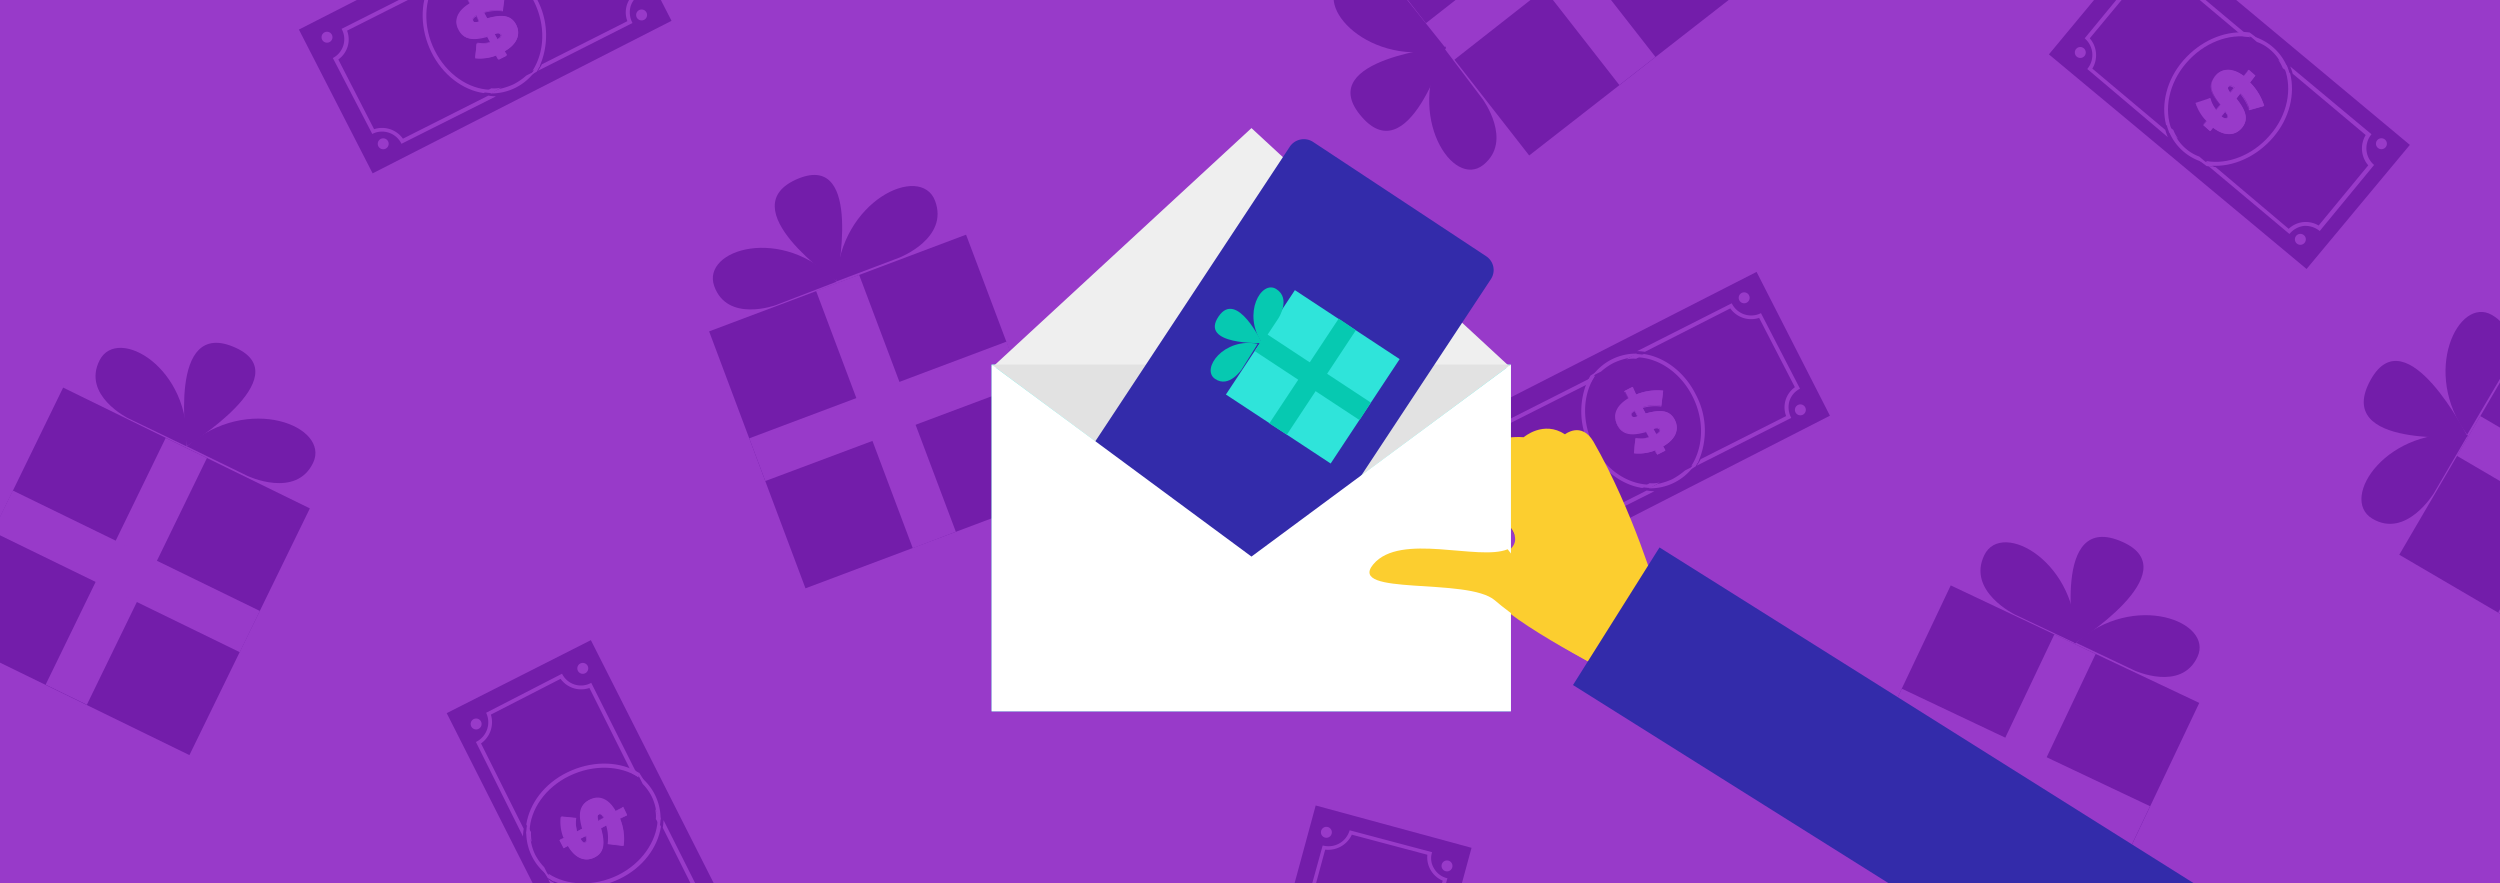 <svg id="Layer_1" data-name="Layer 1" xmlns="http://www.w3.org/2000/svg" xmlns:xlink="http://www.w3.org/1999/xlink" viewBox="0 0 685 242"><defs><style>.cls-1{fill:none;}.cls-2{clip-path:url(#clip-path);}.cls-3{fill:#983ac9;}.cls-4{fill:#731daa;}.cls-5{fill:#fcce2f;}.cls-6{fill:#2fe4da;}.cls-7{fill:#efefef;}.cls-8{fill:#e2e2e2;}.cls-9{fill:#332baa;}.cls-10{fill:#06c9b1;}.cls-11{fill:#fff;}</style><clipPath id="clip-path"><rect class="cls-1" width="685" height="242"/></clipPath></defs><title>CR-Money-Inlinehero-dont-feel-bad-gift-card-1218</title><g class="cls-2"><g id="Mask"><rect class="cls-3" width="685" height="242"/></g><g id="refer-a-friend-01"><polygon class="cls-4" points="184 5.7 102.1 47.5 81.9 8.1 163.8 -33.7 184 5.7"/><path id="Path" class="cls-1" d="M141.5,23a13.3,13.3,0,0,0,3.5-2l-7.7,3.1A25.77,25.77,0,0,0,141.5,23Z"/><path class="cls-1" d="M118.3,14.8a20.83,20.83,0,0,1-.5-18.5L95.1,8.2a7,7,0,0,1-2.4,7.9l9.6,19.1a6.78,6.78,0,0,1,7.7,2.6L132.7,26C127,25.2,121.4,21.1,118.3,14.8Z"/><path class="cls-1" d="M147.1-.6a20.83,20.83,0,0,1,.5,18.5L170.4,6.1a7,7,0,0,1,2.4-7.9l-9.6-19.1a6.69,6.69,0,0,1-7.7-2.7L132.7-11.7C138.4-10.9,144-6.8,147.1-.6Z"/><path class="cls-3" d="M156.6-23.7a7,7,0,0,0,7.9,2.6l9.8,19a6.74,6.74,0,0,0-2.4,7.9L148.5,17.6a17.39,17.39,0,0,1-1.1,1.8L173.3,6.3l-.1-.2a6.14,6.14,0,0,1-.4-4.4,5.75,5.75,0,0,1,2.9-3.4L165.1-22.4a5.91,5.91,0,0,1-7.9-2.5l-.1-.2L131.2-12a14.92,14.92,0,0,1,2.1.2Z"/><path class="cls-3" d="M91.2,15.9,102,36.7a5.91,5.91,0,0,1,7.9,2.5l.1.2,25.9-13a14.92,14.92,0,0,1-2.1-.2L110.4,38a7,7,0,0,0-7.9-2.6L92.7,16.3a6.74,6.74,0,0,0,2.4-7.9L118.5-3.4a17.39,17.39,0,0,1,1.1-1.8L93.6,7.9l.1.2A5.82,5.82,0,0,1,91.2,15.9Z"/><path class="cls-3" d="M146.3.4c3.3,6.6,2.9,13.9-.4,19l1.8-.9a21,21,0,0,0-.5-18.6c-3.1-6.3-8.7-10.4-14.3-11.2l-1.8.9C137.1-10.1,143.1-6.1,146.3.4Z"/><path class="cls-3" d="M119.1,13.8c-3.3-6.6-2.9-13.9.4-19l-1.8.9c-2.6,5.3-2.6,12.3.5,18.6s8.7,10.4,14.3,11.2l1.8-.9C128.4,24.4,122.4,20.4,119.1,13.8Z"/><path class="cls-3" d="M140.7,23.1a18.71,18.71,0,0,1-4,1.3l-2.4,1.2a14.76,14.76,0,0,0,12.3-6.1l-2.4,1.2A16.72,16.72,0,0,1,140.7,23.1Z"/><path class="cls-3" d="M146.5,18.8a8,8,0,0,1-1.5,2.1l2.1-1.3a15.11,15.11,0,0,0,.9-1.8Z"/><path class="cls-3" d="M134.6,24.2l-1.9,1.1a14.92,14.92,0,0,0,2.1.2l2.5-1.5A8.22,8.22,0,0,1,134.6,24.2Z"/><circle id="Oval" class="cls-3" cx="175.8" cy="4.1" r="1.5"/><circle class="cls-3" cx="105" cy="39.4" r="1.5"/><circle class="cls-3" cx="89.6" cy="10.2" r="1.5"/><path id="Shape" class="cls-3" d="M130.8-.1a15.57,15.57,0,0,1,7.4-1.1l-.5,4.1a11.44,11.44,0,0,0-5.2.5l.9,1.7c4-1.1,6.6-1,8,1.7h0c1.3,2.5.4,5.3-3.2,7.3l.6,1.2-2.2,1.1-.6-1.2a12.61,12.61,0,0,1-5.8.8l.4-4.1a7.79,7.79,0,0,0,3.7-.3l-.9-1.7c-3.8,1.1-6.4,1-7.8-1.8h0c-1.4-2.7-.1-5.3,3.1-7.2l-1-2,2.2-1.1Zm5.5,10.9c1-.5,1.2-1,1-1.4h0c-.2-.4-.7-.5-1.8-.2Zm-6.8-5.1h0c.2.4.6.5,1.8.2l-.8-1.7C129.6,4.8,129.3,5.2,129.5,5.7Z"/><path class="cls-3" d="M127.6-1l2.1-1.1h.1a.1.1,0,0,1,.1.1l1,1.9a15.11,15.11,0,0,1,7.3-1h.1V-1l-.5,4a.1.1,0,0,1-.1.1,12,12,0,0,0-5,.4l.8,1.5c3.7-1,6.4-1.1,7.9,1.7h0c1.4,2.7.2,5.4-3.1,7.3l.6,1v.1l-2.1,1.1h-.1l-.6-1.1a12,12,0,0,1-5.6.8.1.1,0,0,1-.1-.1l.4-4v-.1h.1a8.3,8.3,0,0,0,3.5-.2l-.8-1.4c-3.6,1-6.3,1-7.8-1.8h0c-1.3-2.6-.2-5.2,3-7.2l-1-1.9a.1.1,0,0,1-.1-.1S127.5-1,127.6-1Zm2.1-.8-2,1,1,1.9v.1c-3.2,1.9-4.3,4.4-3,6.9h0c1.4,2.7,4,2.7,7.6,1.7a.1.1,0,0,1,.1.1l.9,1.6v.1a.1.1,0,0,1-.1.1,11,11,0,0,1-3.6.3l-.4,3.8a11.37,11.37,0,0,0,5.5-.8c.1,0,.1,0,.1.1l.6,1.1,2-1-.6-1v-.1l.1-.1c3.3-1.8,4.5-4.5,3.1-7h0c-1.2-2.3-3.4-2.8-7.7-1.6-.1,0-.1,0-.1-.1l-.9-1.7V3.5l.1-.1a12.52,12.52,0,0,1,5.1-.5L138-1A14.94,14.94,0,0,0,130.8.1h-.1Zm.7,6.1h0c.1,0,.1,0,.1.1l.9,1.6v.1l-.1.1c-1.1.3-1.6.3-1.9-.2h0c-.2-.7.1-1.2,1-1.7Zm.8,1.6-.7-1.4c-1.1.6-.9,1.1-.8,1.2h0c.1.4.4.5,1.5.2Zm4.2,3.2h0c1.2-.3,1.7-.3,1.9.2h0c.2.3.2.9-1,1.6h-.1l-.1-.1-.8-1.6a.1.1,0,0,1,.1-.1Zm.9,1.6c.7-.4,1-.9.8-1.2h0c-.2-.3-.5-.5-1.6-.1Z"/><polygon class="cls-4" points="501.4 113.9 419.6 155.7 399.4 116.3 481.3 74.5 501.4 113.9"/><path id="Path-2" data-name="Path" class="cls-1" d="M459,131.2a13.3,13.3,0,0,0,3.5-2l-7.7,3.1A18.49,18.49,0,0,0,459,131.2Z"/><path class="cls-1" d="M435.7,123a20.83,20.83,0,0,1-.5-18.5l-22.7,11.8a7,7,0,0,1-2.4,7.9l9.6,19.1a6.78,6.78,0,0,1,7.7,2.6l22.7-11.8C444.5,133.4,438.9,129.3,435.7,123Z"/><path class="cls-1" d="M464.6,107.6a20.83,20.83,0,0,1,.5,18.5l22.8-11.8a7,7,0,0,1,2.4-7.9l-9.6-19.1a6.69,6.69,0,0,1-7.7-2.7L450.3,96.4C455.9,97.3,461.5,101.4,464.6,107.6Z"/><path class="cls-1" d="M441.4,99.5a13.3,13.3,0,0,0-3.5,2l7.7-3.1a18.49,18.49,0,0,0-4.2,1.1Z"/><path class="cls-3" d="M474.1,84.5a7,7,0,0,0,7.9,2.6l9.8,19a6.74,6.74,0,0,0-2.4,7.9L466,125.8a17.39,17.39,0,0,1-1.1,1.8l25.9-13.1-.1-.2a6.14,6.14,0,0,1-.4-4.4,5.75,5.75,0,0,1,2.9-3.4L482.5,85.8a5.91,5.91,0,0,1-7.9-2.5l-.1-.2L448.6,96.2a14.92,14.92,0,0,1,2.1.2Z"/><path class="cls-3" d="M408.6,124.1l10.8,20.8a5.91,5.91,0,0,1,7.9,2.5l.1.2,25.9-13a14.92,14.92,0,0,1-2.1-.2l-23.4,11.8a7,7,0,0,0-7.9-2.6l-9.8-19.1a6.74,6.74,0,0,0,2.4-7.9l23.4-11.8A17.39,17.39,0,0,1,437,103l-25.9,13.1.1.2A5.86,5.86,0,0,1,408.6,124.1Z"/><path class="cls-3" d="M463.8,108.7c3.3,6.6,2.9,13.9-.4,19l1.8-.9a21,21,0,0,0-.5-18.6c-3.1-6.3-8.7-10.4-14.3-11.2l-1.8.9C454.5,98.1,460.5,102.1,463.8,108.7Z"/><path class="cls-3" d="M436.6,122c-3.3-6.6-2.9-13.9.4-19l-1.8.9a21,21,0,0,0,.5,18.6c3.1,6.3,8.7,10.4,14.3,11.2l1.8-.9C445.8,132.6,439.8,128.6,436.6,122Z"/><path class="cls-3" d="M442.2,99.4a18.71,18.71,0,0,1,4-1.3l2.4-1.2a14.76,14.76,0,0,0-12.3,6.1l2.4-1.2A16.72,16.72,0,0,1,442.2,99.4Z"/><path class="cls-3" d="M458.2,131.3a18.71,18.71,0,0,1-4,1.3l-2.4,1.2a14.76,14.76,0,0,0,12.3-6.1l-2.4,1.2A19.8,19.8,0,0,1,458.2,131.3Z"/><path class="cls-3" d="M448.3,98.3l1.9-1.1a14.92,14.92,0,0,0-2.1-.2l-2.5,1.5a8.22,8.22,0,0,1,2.7-.2Z"/><path class="cls-3" d="M436.4,103.7a8,8,0,0,1,1.5-2.1l-2.1,1.3a15.11,15.11,0,0,0-.9,1.8Z"/><path class="cls-3" d="M464,127a8,8,0,0,1-1.5,2.1l2.1-1.3a15.11,15.11,0,0,0,.9-1.8Z"/><path class="cls-3" d="M452,132.4l-1.9,1.1a14.92,14.92,0,0,0,2.1.2l2.5-1.5A7.82,7.82,0,0,1,452,132.4Z"/><circle id="Oval-2" data-name="Oval" class="cls-3" cx="493.3" cy="112.3" r="1.5"/><circle class="cls-3" cx="477.9" cy="81.6" r="1.5"/><circle class="cls-3" cx="422.5" cy="147.6" r="1.5"/><circle class="cls-3" cx="407.1" cy="118.4" r="1.5"/><path id="Shape-2" data-name="Shape" class="cls-3" d="M448.3,108.1a15.57,15.57,0,0,1,7.4-1.1l-.5,4.1a11.44,11.44,0,0,0-5.2.5l.9,1.7c4-1.1,6.6-1,8,1.7h0c1.3,2.5.4,5.3-3.2,7.3l.6,1.2-2.2,1.1-.6-1.2a12.61,12.61,0,0,1-5.8.8l.4-4.1a7.79,7.79,0,0,0,3.7-.3l-.9-1.7c-3.8,1.1-6.4,1-7.8-1.8h0c-1.4-2.7-.1-5.3,3.1-7.2l-1-2,2.2-1.1Zm5.5,10.9c1-.5,1.2-1,1-1.4h0c-.2-.4-.7-.5-1.8-.2Zm-6.8-5.1h0c.2.4.6.5,1.8.2l-.9-1.6C447,113,446.8,113.4,447,113.9Z"/><path class="cls-3" d="M445,107.2l2.1-1.1h.1a.1.1,0,0,1,.1.1l1,1.9a15.11,15.11,0,0,1,7.3-1h.1v.1l-.5,4.1a.1.1,0,0,1-.1.1,12,12,0,0,0-5,.4l.8,1.5c3.7-1,6.4-1.1,7.9,1.7h0c1.4,2.7.2,5.4-3.1,7.3l.6,1v.1l-2.1,1.1h-.1l-.6-1.1a12,12,0,0,1-5.6.8.1.1,0,0,1-.1-.1l.4-4V120h.1a8.3,8.3,0,0,0,3.5-.2l-.8-1.4c-3.6,1-6.3,1-7.8-1.8h0c-1.3-2.6-.2-5.2,3-7.2l-1-1.9a.1.1,0,0,1-.1-.1Zm2.2-.8-2,1,1,1.9v.1c-3.2,1.9-4.3,4.4-3,6.9h0c1.4,2.7,4,2.7,7.6,1.7a.1.1,0,0,1,.1.1l.9,1.6v.1a.1.1,0,0,1-.1.1,11,11,0,0,1-3.6.3l-.4,3.8a11.37,11.37,0,0,0,5.5-.8c.1,0,.1,0,.1.1l.6,1.1,2-1-.6-1v-.1l.1-.1c3.3-1.8,4.5-4.5,3.1-7h0c-1.2-2.3-3.4-2.8-7.7-1.6-.1,0-.1,0-.1-.1l-.9-1.7v-.1l.1-.1a12.52,12.52,0,0,1,5.1-.5l.5-3.9a14.94,14.94,0,0,0-7.2,1.1h-.1Zm.7,6.1h0c.1,0,.1,0,.1.1l.9,1.6v.1l-.1.1c-1.1.3-1.6.3-1.9-.2h0c-.2-.7.1-1.2,1-1.7Zm.7,1.6-.7-1.4c-1.1.6-.9,1.1-.8,1.2h0c.2.4.5.5,1.5.2Zm4.2,3.2h0c1.2-.3,1.7-.3,1.9.2h0c.2.3.2.9-1,1.6h-.1l-.1-.1-.8-1.6a.1.1,0,0,1,.1-.1Zm1,1.6c.7-.4,1-.9.8-1.2h0c-.2-.3-.5-.5-1.6-.1Z"/><polygon class="cls-4" points="632 73.7 561.4 14.9 589.7 -19.2 660.3 39.7 632 73.7"/><path id="Path-3" data-name="Path" class="cls-1" d="M599.4,41.5a18.5,18.5,0,0,0,3.2,2.5l-5.8-5.9A17,17,0,0,0,599.4,41.5Z"/><path class="cls-1" d="M597.7,16.9a20.5,20.5,0,0,1,16.8-7.7L594.7-7a7,7,0,0,1-8.2.9L572.7,10.2a6.78,6.78,0,0,1,.6,8.1l19.8,16.3C591.7,29,593.2,22.3,597.7,16.9Z"/><path class="cls-1" d="M623.2,37.4a20.5,20.5,0,0,1-16.8,7.7l19.8,16.3a7,7,0,0,1,8.2-.9l13.8-16.3a6.78,6.78,0,0,1-.6-8.1L627.8,19.8C629.3,25.3,627.8,32,623.2,37.4Z"/><path class="cls-1" d="M621.6,12.9a14.09,14.09,0,0,0-3.2-2.4l5.8,5.9a13.3,13.3,0,0,0-2.6-3.5Z"/><path class="cls-3" d="M648.2,37a7.08,7.08,0,0,0,.7,8.3L635.3,61.8a6.79,6.79,0,0,0-8.2.9l-20-16.9-2-.3,22.2,18.6.1-.1a6.06,6.06,0,0,1,3.9-2.1,6.2,6.2,0,0,1,4.3,1.4l14.9-18.1a6,6,0,0,1-.8-8.3l.1-.1L627.5,18.2a11.76,11.76,0,0,1,.7,2Z"/><path class="cls-3" d="M586.1-7.6,571.2,10.5a6,6,0,0,1,.8,8.3l-.1.1L594,37.6a11.76,11.76,0,0,1-.7-2l-20-16.8a7.08,7.08,0,0,0-.7-8.3L586.3-6a6.79,6.79,0,0,0,8.2-.9l20,16.8,2,.3L594.3-8.4l-.1.1A5.72,5.72,0,0,1,586.1-7.6Z"/><path class="cls-3" d="M622,37c-4.8,5.6-11.7,8.2-17.6,7.1l1.5,1.3c5.9.4,12.3-2.4,16.9-7.7s6.1-12,4.7-17.6L626,18.8C628.1,24.4,626.8,31.5,622,37Z"/><path class="cls-3" d="M599,17.3c4.8-5.6,11.7-8.2,17.6-7.1l-1.5-1.3c-5.9-.4-12.3,2.4-16.9,7.7s-6.1,12-4.7,17.6l1.5,1.3C592.9,30,594.2,22.9,599,17.3Z"/><path class="cls-3" d="M622,13.6a11.8,11.8,0,0,1,2.7,3.2l2.1,1.8a14.53,14.53,0,0,0-10.5-8.9l2.1,1.8A11,11,0,0,1,622,13.6Z"/><path class="cls-3" d="M599,40.8a11.8,11.8,0,0,1-2.7-3.2l-2.1-1.8a14.53,14.53,0,0,0,10.5,8.9l-2.1-1.8A11.75,11.75,0,0,1,599,40.8Z"/><path class="cls-3" d="M625.5,18.7l1.8,1.3a11.76,11.76,0,0,0-.7-2l-2.4-1.7a14.14,14.14,0,0,1,1.3,2.4Z"/><path class="cls-3" d="M615.8,9.9a23.81,23.81,0,0,1,2.6.5l-2-1.5c-.7-.1-1.3-.1-2-.2Z"/><path class="cls-3" d="M605.2,44.5a23.81,23.81,0,0,1-2.6-.5l2,1.5c.7.1,1.3.1,2,.2Z"/><path class="cls-3" d="M595.5,35.6l-1.8-1.3a11.76,11.76,0,0,0,.7,2l2.4,1.7A9.21,9.21,0,0,1,595.5,35.6Z"/><circle id="Oval-3" data-name="Oval" class="cls-3" cx="630.3" cy="65.58" r="1.5"/><circle class="cls-3" cx="652.51" cy="39.38" r="1.5"/><circle class="cls-3" cx="570" cy="14.38" r="1.5"/><path id="Shape-3" data-name="Shape" class="cls-3" d="M616.5,22.6a16.27,16.27,0,0,1,3.9,6.4l-4,1.1a11.49,11.49,0,0,0-2.5-4.6L612.7,27c2.6,3.3,3.5,5.7,1.6,8h0c-1.8,2.2-4.7,2.5-8-.1l-.8,1-1.8-1.6.9-1.1a12.19,12.19,0,0,1-3-5l3.9-1.3a8.67,8.67,0,0,0,1.7,3.3l1.2-1.5c-2.5-3.1-3.4-5.5-1.4-7.9h0c1.9-2.3,4.9-2.2,7.8,0l1.4-1.7,1.8,1.6Zm-7.9,9.3c.9.7,1.4.7,1.7.4h0c.3-.4.2-.8-.6-1.8Zm2-8.2h0c-.3.4-.2.8.5,1.7l1.2-1.4C611.4,23.3,610.9,23.3,610.6,23.7Z"/><path class="cls-3" d="M616,19.2l1.8,1.5v.2l-1.3,1.7a14.65,14.65,0,0,1,3.8,6.3V29l-.1.1-3.9,1.1c-.1,0-.1,0-.1-.1a12.62,12.62,0,0,0-2.4-4.4l-1,1.3c2.4,3,3.5,5.5,1.5,8h0c-1.9,2.3-4.9,2.3-7.9,0l-.7.9h-.1l-1.8-1.6v-.2l.8-1a11.64,11.64,0,0,1-2.9-4.9c0-.1,0-.1.1-.1l3.8-1.2h.1V27a7.67,7.67,0,0,0,1.6,3.1l1-1.3c-2.3-2.9-3.4-5.4-1.4-7.9h0c1.8-2.2,4.7-2.3,7.8-.1l1.3-1.6c0-.1,0-.1.1-.2S615.9,19.2,616,19.2Zm1.5,1.7-1.7-1.4-1.3,1.6h-.1c-3-2.2-5.8-2.2-7.6,0h0c-2,2.4-.9,4.7,1.4,7.6v.1L607,30.2h-.2a8.76,8.76,0,0,1-1.6-3.2l-3.6,1.2a13.16,13.16,0,0,0,2.9,4.8v.1l-.8,1,1.7,1.4.7-.9h.2c3,2.3,5.9,2.3,7.7.1h0c1.7-2.1,1.2-4.2-1.6-7.7v-.1l1.2-1.5h.2a10.91,10.91,0,0,1,2.4,4.5l3.7-1.1a15.33,15.33,0,0,0-3.8-6.2v-.1Zm-5.3,3h0v.2L611,25.5h-.2c-.8-.9-.9-1.4-.5-1.8h0c.5-.5,1.1-.4,1.9.2ZM611,25.3l1-1.2c-1-.7-1.3-.4-1.4-.3h0c-.2.3-.2.6.4,1.5Zm-1.3,5.1h0c.8.9.9,1.4.6,1.9h0c-.2.3-.7.6-1.8-.3v-.2l1.2-1.4c-.1-.1,0-.1,0,0,0-.1.1-.1,0,0Zm-1,1.5q1,.75,1.5.3h0c.2-.3.2-.6-.5-1.5Z"/><polygon class="cls-4" points="403.2 232.3 379.1 321 336.4 309.4 360.5 220.7 403.2 232.3"/><path class="cls-1" d="M373.8,255.4c6.8,1.9,11.9,6.6,14,12.1l6.5-24.8a7.22,7.22,0,0,1-4.3-7.1l-20.5-5.7a6.65,6.65,0,0,1-7.1,3.9l-6.5,24.8C360.3,254.9,367.1,253.5,373.8,255.4Z"/><path class="cls-3" d="M363.1,232.8a7.13,7.13,0,0,0,7.3-4.1l20.7,5.5a6.92,6.92,0,0,0,4.2,7.1l-7,25.2c.2.6.4,1.3.6,2l7.7-27.9h-.2a5.65,5.65,0,0,1-3.5-2.7,5.22,5.22,0,0,1-.5-4.4l-22.6-6a6,6,0,0,1-7.2,4.2h-.2l-7.7,27.9a19.2,19.2,0,0,1,1.5-1.4Z"/><circle id="Oval-4" data-name="Oval" class="cls-3" cx="396.48" cy="237.26" r="1.5"/><circle class="cls-3" cx="363.43" cy="228.05" r="1.5"/><polygon class="cls-4" points="163.9 277.5 122.4 195.4 161.9 175.4 203.4 257.5 163.9 277.5"/><path id="Path-4" data-name="Path" class="cls-1" d="M146.8,234.9a13.3,13.3,0,0,0,2,3.5l-3-7.7A11.76,11.76,0,0,0,146.8,234.9Z"/><path class="cls-1" d="M155,211.8c6.3-3.1,13.2-3.1,18.5-.4l-11.7-22.8a7,7,0,0,1-7.9-2.4l-19.1,9.5a6.83,6.83,0,0,1-2.7,7.7l11.7,22.8C144.6,220.4,148.7,214.9,155,211.8Z"/><path class="cls-1" d="M170.3,240.7c-6.3,3.1-13.2,3.1-18.5.4l11.7,22.8a7,7,0,0,1,7.9,2.4l19.1-9.5a6.83,6.83,0,0,1,2.7-7.7l-11.7-22.8C180.6,232,176.5,237.5,170.3,240.7Z"/><path class="cls-1" d="M178.5,217.5a13.3,13.3,0,0,0-2-3.5l3,7.7a14.35,14.35,0,0,0-1-4.2Z"/><path class="cls-3" d="M193.3,250.2a7.12,7.12,0,0,0-2.7,7.9l-19.1,9.8a6.93,6.93,0,0,0-7.9-2.5L152,242a17.39,17.39,0,0,1-1.8-1.1l13,25.9.2-.1a5.64,5.64,0,0,1,4.4-.3,5.75,5.75,0,0,1,3.4,2.9L192,258.6a6,6,0,0,1,2.6-7.9l.2-.1-13-25.9a14.92,14.92,0,0,1-.2,2.1Z"/><path class="cls-3" d="M154,184.6l-20.8,10.7a6,6,0,0,1-2.6,7.9l-.2.1,12.9,25.9a14.92,14.92,0,0,1,.2-2.1l-11.7-23.4a7.12,7.12,0,0,0,2.7-7.9l19.1-9.8a6.93,6.93,0,0,0,7.9,2.5l11.7,23.4A17.39,17.39,0,0,1,175,213l-13-25.9-.2.1A5.77,5.77,0,0,1,154,184.6Z"/><path class="cls-3" d="M169.3,239.8c-6.6,3.2-14,2.9-19-.4l.9,1.8c5.2,2.7,12.2,2.7,18.6-.4s10.4-8.6,11.3-14.3l-.9-1.8C179.9,230.6,175.8,236.6,169.3,239.8Z"/><path class="cls-3" d="M156,212.6c6.6-3.2,14-2.9,19,.4l-.9-1.8c-5.2-2.7-12.2-2.7-18.6.4s-10.4,8.6-11.3,14.3l.9,1.8C145.3,221.8,149.4,215.8,156,212.6Z"/><path class="cls-3" d="M178.6,218.3a14.19,14.19,0,0,1,1.2,4l1.2,2.4a14.76,14.76,0,0,0-6.1-12.3l1.2,2.4A14,14,0,0,1,178.6,218.3Z"/><path class="cls-3" d="M146.6,234.1a14.19,14.19,0,0,1-1.2-4l-1.2-2.4a14.76,14.76,0,0,0,6.1,12.3l-1.2-2.4A14.81,14.81,0,0,1,146.6,234.1Z"/><path class="cls-3" d="M179.7,224.4l1.1,1.9a14.92,14.92,0,0,0,.2-2.1l-1.5-2.5a8.22,8.22,0,0,1,.2,2.7Z"/><path class="cls-3" d="M174.4,212.4a11.26,11.26,0,0,1,2.1,1.5l-1.3-2.1c-.6-.3-1.2-.7-1.8-1Z"/><path class="cls-3" d="M150.9,240a11.26,11.26,0,0,1-2.1-1.5l1.3,2.1c.6.3,1.2.7,1.8,1Z"/><path class="cls-3" d="M145.5,228l-1.1-1.9a14.92,14.92,0,0,0-.2,2.1l1.5,2.5A11.84,11.84,0,0,1,145.5,228Z"/><circle class="cls-3" cx="130.46" cy="198.37" r="1.5"/><circle class="cls-3" cx="159.68" cy="183.13" r="1.5"/><path id="Shape-4" data-name="Shape" class="cls-3" d="M169.9,224.3a14.52,14.52,0,0,1,1,7.4l-4.1-.5a13,13,0,0,0-.4-5.2l-1.7.9c1.1,4,1,6.6-1.7,8h0c-2.5,1.3-5.3.4-7.3-3.2l-1.2.6-1.1-2.2,1.2-.6a12.61,12.61,0,0,1-.8-5.8l4.1.4a9.26,9.26,0,0,0,.2,3.7l1.7-.9c-1.1-3.8-1-6.4,1.8-7.8h0c2.7-1.4,5.3-.1,7.1,3.1l2-1,1.1,2.2ZM159,229.8c.5,1,1,1.2,1.4,1h0c.4-.2.5-.7.2-1.8Zm5.1-6.7h0c-.4.2-.5.6-.2,1.8l1.6-.9C165,223.1,164.5,222.8,164.1,223.1Z"/><path class="cls-3" d="M170.8,221.1l1,2.1v.1a.1.1,0,0,1-.1.1l-1.9,1a15.11,15.11,0,0,1,1,7.3v.1h-.1l-4.1-.5a.1.1,0,0,1-.1-.1,12,12,0,0,0-.4-5l-1.5.8c1,3.7,1.1,6.5-1.7,7.9h0c-2.7,1.4-5.4.2-7.3-3.1l-1.1.6h-.1l-1.1-2.1v-.1l1.1-.6a12,12,0,0,1-.8-5.6.1.1,0,0,1,.1-.1l4,.4h.1v.1a8.3,8.3,0,0,0,.2,3.5l1.5-.8c-1-3.6-1-6.3,1.8-7.8h0c2.6-1.3,5.2-.2,7.2,3l1.9-1a.1.1,0,0,1,.1-.1S170.8,221,170.8,221.1Zm.8,2.2-1-2-1.9,1h-.1c-1.9-3.2-4.4-4.3-6.9-3h0c-2.8,1.4-2.7,4-1.7,7.6a.1.1,0,0,1-.1.1l-1.6.9h-.1a.1.1,0,0,1-.1-.1,11,11,0,0,1-.3-3.6l-3.8-.4a11.37,11.37,0,0,0,.8,5.5c0,.1,0,.1-.1.1l-1.1.6,1,2,1.1-.6h.1l.1.1c1.8,3.3,4.5,4.5,7,3.1h0c2.4-1.2,2.8-3.4,1.6-7.7,0-.1,0-.1.1-.1l1.7-.9h.1l.1.1a12.52,12.52,0,0,1,.5,5.1l3.9.5a16.17,16.17,0,0,0-1-7.2v-.1Zm-6.1.6h0c0,.1,0,.1-.1.1l-1.6.8h-.1l-.1-.1c-.3-1.1-.3-1.6.2-1.9h0c.7-.1,1.2.2,1.7,1.1Zm-1.6.8,1.4-.7c-.6-1.1-1.1-.9-1.2-.8h0c-.4.2-.5.4-.2,1.5Zm-3.3,4.2h0c.3,1.2.3,1.7-.2,1.9h0c-.3.2-.9.2-1.6-1v-.1l.1-.1,1.6-.8c.1,0,.1,0,.1.1Zm-1.5.9q.6,1.2,1.2.9h0c.3-.2.5-.5.1-1.6Z"/><polygon class="cls-4" points="194.3 90.8 264.7 64.3 291.2 134.7 220.7 161.2 194.3 90.8"/><polygon class="cls-3" points="223.6 79.7 235.4 75.3 261.9 145.7 250.1 150.2 223.6 79.7"/><polygon class="cls-3" points="275.8 93.6 280.2 105.4 209.7 131.8 205.3 120.1 275.8 93.6"/><path class="cls-4" d="M229.2,77.2l-16.6,6.4s-13.3,4.9-16.9-5.2S214.5,61.5,229.2,77.2Z"/><path class="cls-4" d="M229.2,77.1l17.2-6.5s13.7-5.3,9.8-15.6S230.1,54.9,229.2,77.1Z"/><path class="cls-4" d="M229.2,77.1s-29.7-20.3-10.4-28.2C236.7,41.7,229.2,77.1,229.2,77.1Z"/><polygon class="cls-4" points="17.3 106.2 84.9 139.3 51.9 206.9 -15.7 173.9 17.3 106.2"/><polygon class="cls-3" points="45.4 120 56.7 125.5 23.8 193.1 12.5 187.6 45.4 120"/><polygon class="cls-3" points="71.2 167.4 65.7 178.7 -2 145.7 3.5 134.4 71.2 167.4"/><path class="cls-4" d="M51.1,122.3l-16-7.7s-12.7-6.3-7.8-15.9S52.5,100.8,51.1,122.3Z"/><path class="cls-4" d="M51.2,122.3l16.6,8.1s13.3,6.3,18-3.6S68,107.7,51.2,122.3Z"/><path class="cls-4" d="M51.2,122.2S45.6,86.6,64.6,95.3C82.1,103.3,51.2,122.2,51.2,122.2Z"/><polygon class="cls-4" points="534.5 160.4 602.6 192.6 570.3 260.6 502.3 228.3 534.5 160.4"/><polygon class="cls-3" points="562.9 173.8 574.2 179.2 542 247.1 530.6 241.8 562.9 173.8"/><polygon class="cls-3" points="589.1 220.9 583.7 232.3 515.7 200 521.1 188.7 589.1 220.9"/><path class="cls-4" d="M568.8,176.3l-16.7-7.9s-13.2-6.4-8.4-16.3S569.8,154.2,568.8,176.3Z"/><path class="cls-4" d="M568.8,176.1l16,7.6s12.8,5.9,17.3-3.7S584.8,161.9,568.8,176.1Z"/><path class="cls-4" d="M568.4,176.3s-6.6-36.7,13.2-27.8C599.9,156.7,568.4,176.3,568.4,176.3Z"/><polygon class="cls-4" points="657.4 152 695.4 87 760.3 125 722.3 190 657.4 152"/><polygon class="cls-3" points="673.2 124.9 679.6 114 744.5 152 738.1 162.9 673.2 124.9"/><polygon class="cls-3" points="722.4 102.8 733.3 109.2 695.3 174.2 684.5 167.8 722.4 102.8"/><path class="cls-4" d="M676.2,119.2l-9.3,15.9s-7.6,12.6-16.9,7S654.3,116.4,676.2,119.2Z"/><path class="cls-4" d="M676,119.1l9-15.3s7-12.2-2.2-17.5S663.3,102.1,676,119.1Z"/><path class="cls-4" d="M676.1,119.6s-37.2,3.5-26.5-15.6C659.4,86.5,676.1,119.6,676.1,119.6Z"/><polygon class="cls-4" points="419 42.6 372.7 -16.7 432 -63 478.4 -3.7 419 42.6"/><polygon class="cls-3" points="397.3 17.3 389.5 7.3 449 -39.3 456.8 -29.4 397.3 17.3"/><polygon class="cls-3" points="397.4 -36 407.3 -43.7 453.6 15.6 443.7 23.3 397.4 -36"/><path class="cls-4" d="M395.4,12.8l10.8,14.3s8.5,11.5.2,18.1S385.1,31.9,395.4,12.8Z"/><path class="cls-4" d="M396.2,13.3,385.1-.6s-9-11-17.4-4.5S375.2,18.8,396.2,13.3Z"/><path class="cls-4" d="M396.2,12.8S385.9,48,372.6,31.4C360.3,16.1,396.2,12.8,396.2,12.8Z"/><path class="cls-5" d="M445.7,186.7s-27.5-13.5-36.1-22.1-42.9,1.1-35.6-7.6,29.1-1.6,37.1-4.9,1.7-8.8,1.7-8.8c-26.3-22.4-36.2,14.3-40.1,12.5s-3.4-6.4,6-20.6,27.2-6.6,27.2-6.6-.8-9.7,11.6-8.8c0,0,5.4-4.7,11.3-.8,0,0,4.5-3.6,7.8,2,10.9,19,17.4,41.4,17.4,41.4"/><rect class="cls-6" x="271.7" y="99.9" width="142.2" height="95"/><polygon class="cls-7" points="271.7 100.8 342.9 35.1 414 100.8 271.7 100.8"/><polygon class="cls-8" points="414 99.9 342.9 152.6 271.7 99.9 414 99.9"/><path class="cls-9" d="M299.2,122.3l54.2-82.1a4.63,4.63,0,0,1,6.4-1.3l47.4,31.3a4.53,4.53,0,0,1,1.3,6.3h0l-54.2,82.1a4.63,4.63,0,0,1-6.4,1.3l-47.4-31.2a4.65,4.65,0,0,1-1.3-6.4Z"/><polygon class="cls-6" points="335.9 108.1 354.8 79.5 383.5 98.4 364.6 127 335.9 108.1"/><polygon class="cls-10" points="343.8 96.2 346.9 91.4 375.6 110.3 372.5 115.1 343.8 96.2"/><polygon class="cls-10" points="366.8 87.3 371.5 90.5 352.6 119.1 347.8 116 366.8 87.3"/><path class="cls-10" d="M344.6,94.2l-4.3,6.9s-3.5,5.4-7.4,2.7S335.3,92.4,344.6,94.2Z"/><path class="cls-10" d="M345.8,94l4.5-6.8s3.5-5.4-.6-8S340.3,85.9,345.8,94Z"/><path class="cls-10" d="M345.8,94s-17.3.6-11.9-7.3C338.9,79.3,345.8,94,345.8,94Z"/><polygon class="cls-11" points="271.7 99.9 342.9 152.5 414 99.9 414 194.9 271.7 194.9 271.7 99.9"/><path class="cls-5" d="M438.7,183.2s-19.8-10.6-29.1-18.7c-7.4-6.4-40.7-1.1-33.3-9.9s28.8-.8,36.8-4.1"/><polygon class="cls-9" points="431 187.7 454.7 150 645 269.6 621.3 307.2 431 187.7"/></g></g></svg>